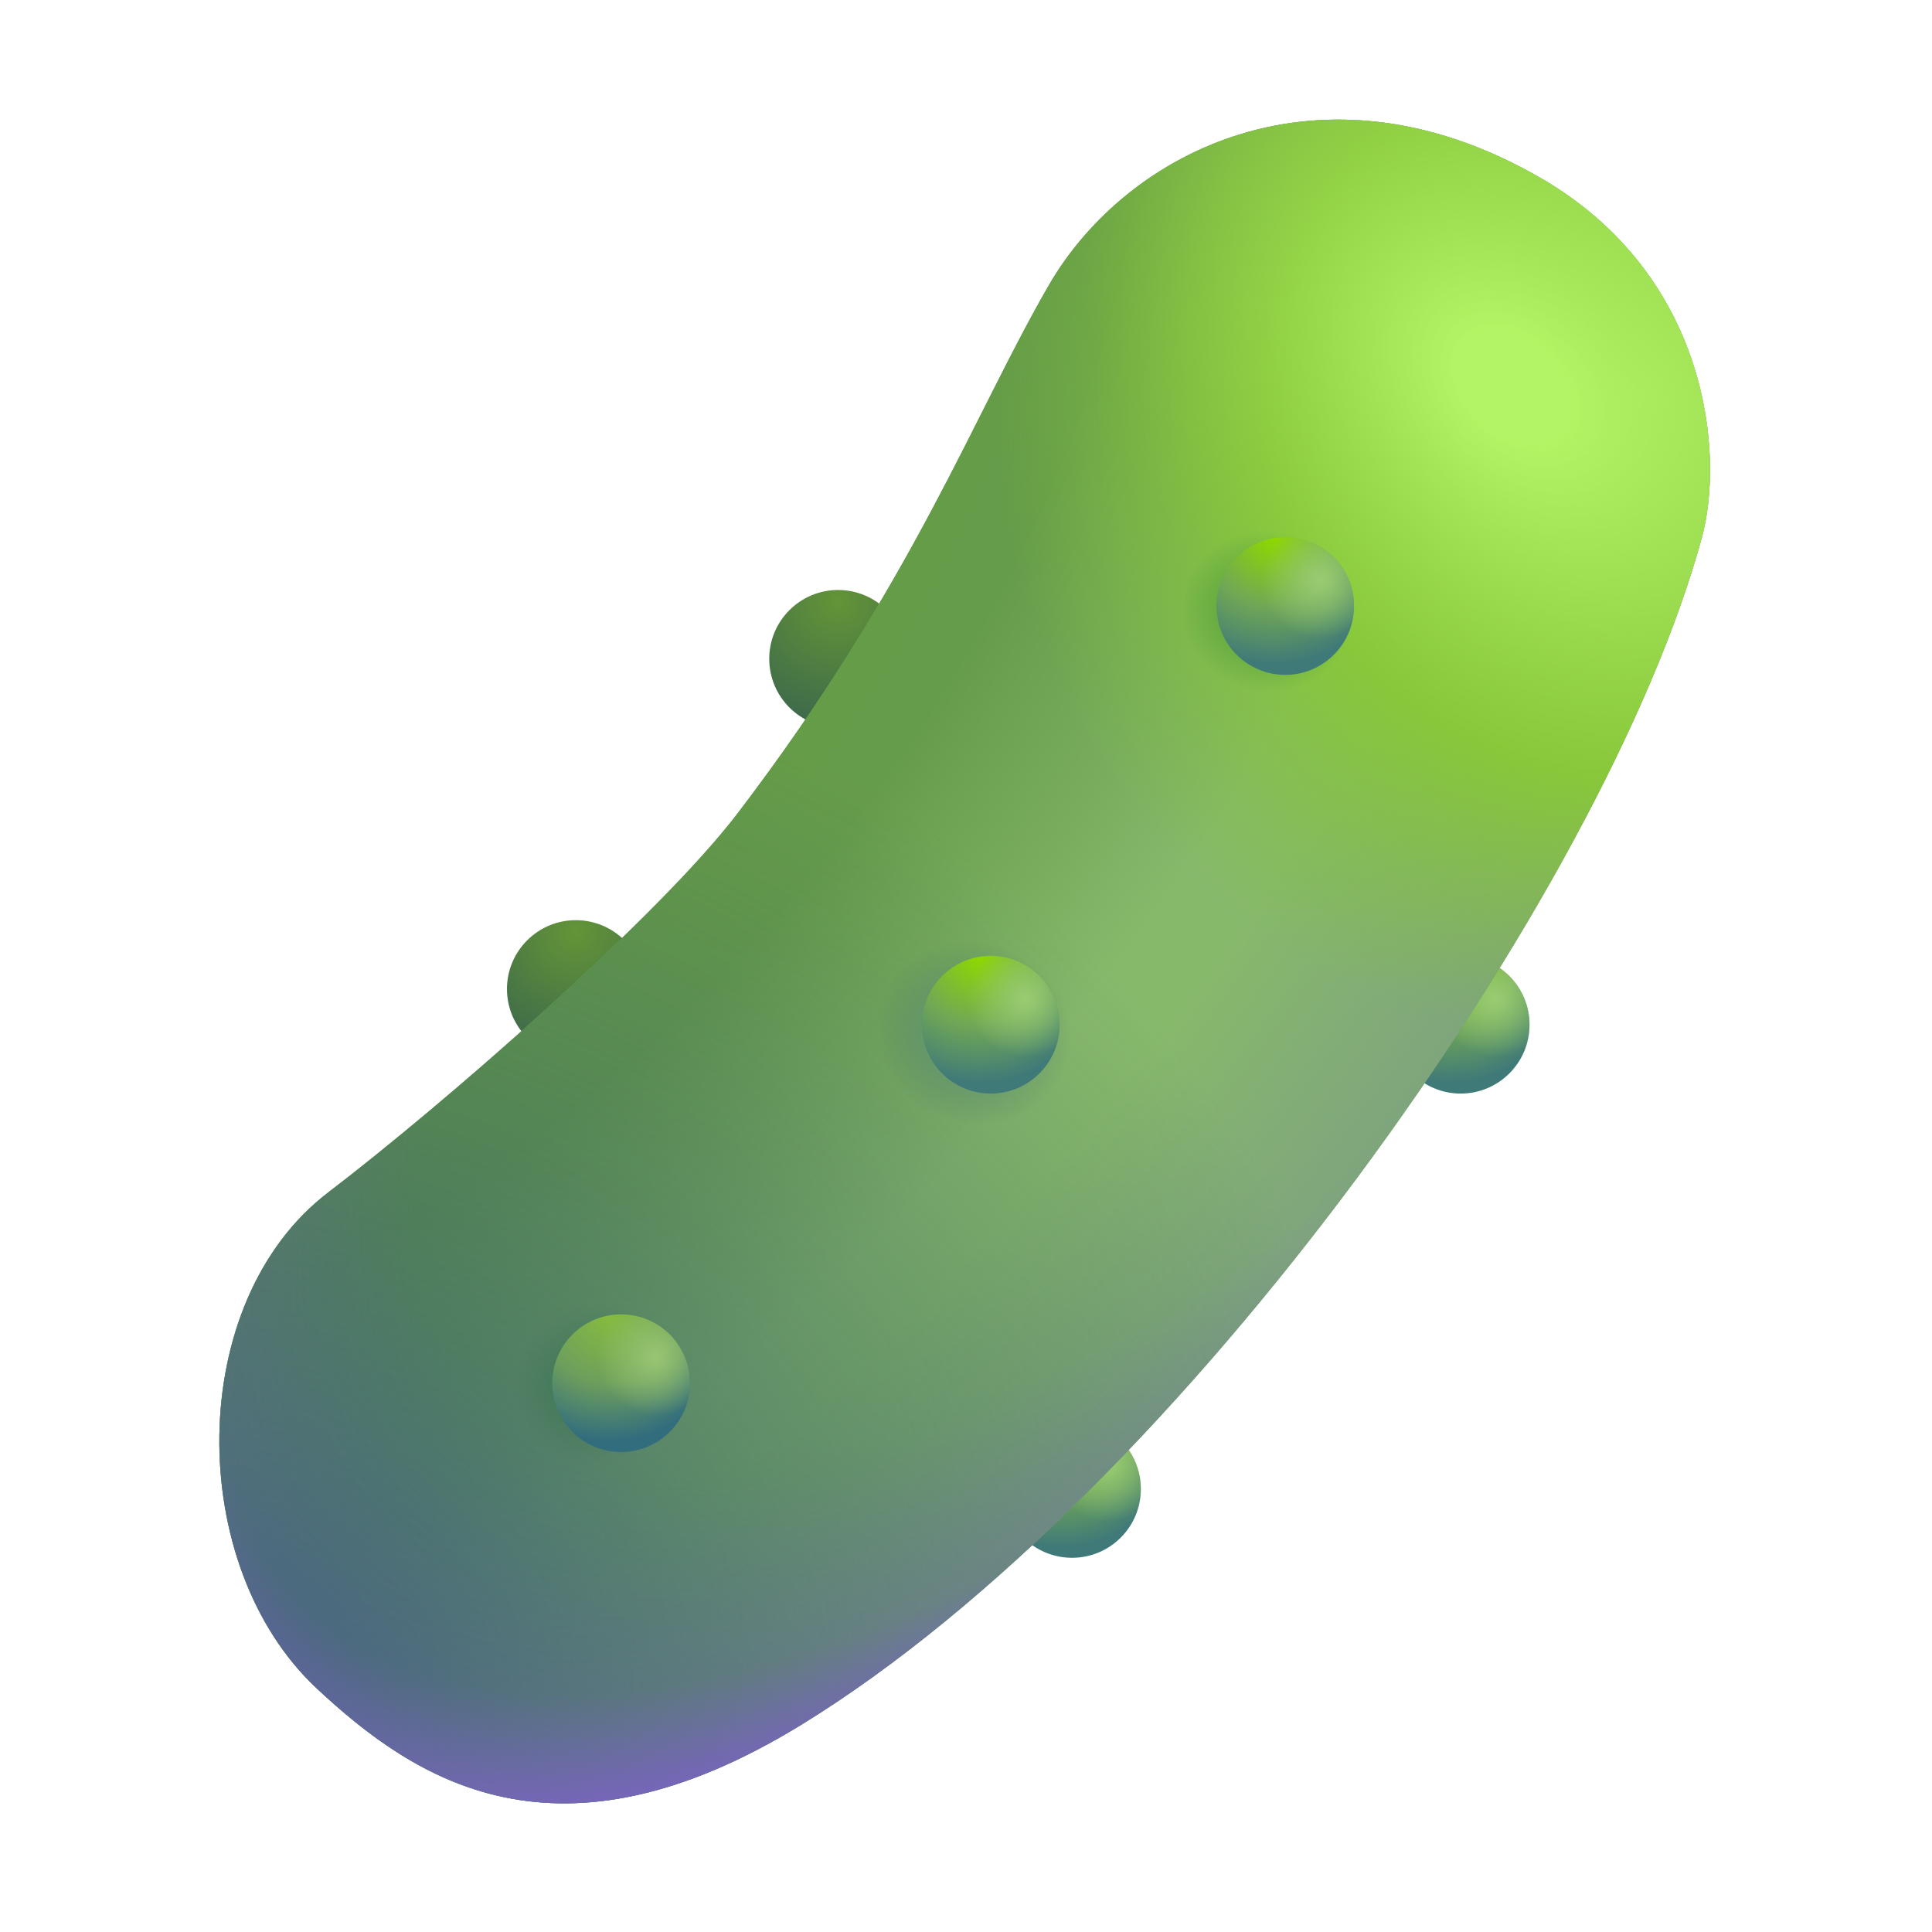 <svg width="32" height="32" viewBox="0 0 32 32" fill="none" xmlns="http://www.w3.org/2000/svg">
<path d="M13.881 12.053C14.511 12.053 15.021 11.542 15.021 10.912C15.021 10.283 14.511 9.772 13.881 9.772C13.252 9.772 12.741 10.283 12.741 10.912C12.741 11.542 13.252 12.053 13.881 12.053Z" fill="url(#paint0_radial_210_2480)"/>
<path d="M9.537 17.521C10.167 17.521 10.678 17.011 10.678 16.381C10.678 15.752 10.167 15.241 9.537 15.241C8.908 15.241 8.397 15.752 8.397 16.381C8.397 17.011 8.908 17.521 9.537 17.521Z" fill="url(#paint1_radial_210_2480)"/>
<path d="M17.756 25.802C18.386 25.802 18.896 25.292 18.896 24.663C18.896 24.033 18.386 23.523 17.756 23.523C17.127 23.523 16.616 24.033 16.616 24.663C16.616 25.292 17.127 25.802 17.756 25.802Z" fill="url(#paint2_radial_210_2480)"/>
<path d="M17.756 25.802C18.386 25.802 18.896 25.292 18.896 24.663C18.896 24.033 18.386 23.523 17.756 23.523C17.127 23.523 16.616 24.033 16.616 24.663C16.616 25.292 17.127 25.802 17.756 25.802Z" fill="url(#paint3_radial_210_2480)"/>
<path d="M24.194 18.113C24.823 18.113 25.334 17.602 25.334 16.973C25.334 16.343 24.823 15.832 24.194 15.832C23.564 15.832 23.054 16.343 23.054 16.973C23.054 17.602 23.564 18.113 24.194 18.113Z" fill="url(#paint4_radial_210_2480)"/>
<path d="M24.194 18.113C24.823 18.113 25.334 17.602 25.334 16.973C25.334 16.343 24.823 15.832 24.194 15.832C23.564 15.832 23.054 16.343 23.054 16.973C23.054 17.602 23.564 18.113 24.194 18.113Z" fill="url(#paint5_radial_210_2480)"/>
<path d="M5.437 19.75C7.337 18.3 10.911 15.184 12.219 13.469C15.125 9.656 16.125 6.875 17.375 4.719C18.653 2.514 21.871 0.851 25.5 2.938C28.312 4.555 28.562 7.531 28.187 8.906C26.584 14.787 19.57 24.699 13.281 28.562C9.226 31.054 6.875 29.484 5.25 27.969C3.065 25.931 3.062 21.562 5.437 19.75Z" fill="#6FA755"/>
<path d="M5.437 19.75C7.337 18.3 10.911 15.184 12.219 13.469C15.125 9.656 16.125 6.875 17.375 4.719C18.653 2.514 21.871 0.851 25.5 2.938C28.312 4.555 28.562 7.531 28.187 8.906C26.584 14.787 19.57 24.699 13.281 28.562C9.226 31.054 6.875 29.484 5.25 27.969C3.065 25.931 3.062 21.562 5.437 19.75Z" fill="url(#paint6_radial_210_2480)"/>
<path d="M5.437 19.75C7.337 18.3 10.911 15.184 12.219 13.469C15.125 9.656 16.125 6.875 17.375 4.719C18.653 2.514 21.871 0.851 25.5 2.938C28.312 4.555 28.562 7.531 28.187 8.906C26.584 14.787 19.57 24.699 13.281 28.562C9.226 31.054 6.875 29.484 5.25 27.969C3.065 25.931 3.062 21.562 5.437 19.75Z" fill="url(#paint7_radial_210_2480)"/>
<path d="M5.437 19.75C7.337 18.3 10.911 15.184 12.219 13.469C15.125 9.656 16.125 6.875 17.375 4.719C18.653 2.514 21.871 0.851 25.5 2.938C28.312 4.555 28.562 7.531 28.187 8.906C26.584 14.787 19.57 24.699 13.281 28.562C9.226 31.054 6.875 29.484 5.25 27.969C3.065 25.931 3.062 21.562 5.437 19.75Z" fill="url(#paint8_radial_210_2480)"/>
<path d="M5.437 19.75C7.337 18.3 10.911 15.184 12.219 13.469C15.125 9.656 16.125 6.875 17.375 4.719C18.653 2.514 21.871 0.851 25.5 2.938C28.312 4.555 28.562 7.531 28.187 8.906C26.584 14.787 19.57 24.699 13.281 28.562C9.226 31.054 6.875 29.484 5.25 27.969C3.065 25.931 3.062 21.562 5.437 19.75Z" fill="url(#paint9_radial_210_2480)"/>
<path d="M5.437 19.75C7.337 18.3 10.911 15.184 12.219 13.469C15.125 9.656 16.125 6.875 17.375 4.719C18.653 2.514 21.871 0.851 25.5 2.938C28.312 4.555 28.562 7.531 28.187 8.906C26.584 14.787 19.57 24.699 13.281 28.562C9.226 31.054 6.875 29.484 5.25 27.969C3.065 25.931 3.062 21.562 5.437 19.75Z" fill="url(#paint10_radial_210_2480)"/>
<path d="M5.437 19.75C7.337 18.3 10.911 15.184 12.219 13.469C15.125 9.656 16.125 6.875 17.375 4.719C18.653 2.514 21.871 0.851 25.5 2.938C28.312 4.555 28.562 7.531 28.187 8.906C26.584 14.787 19.57 24.699 13.281 28.562C9.226 31.054 6.875 29.484 5.25 27.969C3.065 25.931 3.062 21.562 5.437 19.75Z" fill="url(#paint11_radial_210_2480)"/>
<path d="M5.437 19.75C7.337 18.3 10.911 15.184 12.219 13.469C15.125 9.656 16.125 6.875 17.375 4.719C18.653 2.514 21.871 0.851 25.5 2.938C28.312 4.555 28.562 7.531 28.187 8.906C26.584 14.787 19.57 24.699 13.281 28.562C9.226 31.054 6.875 29.484 5.25 27.969C3.065 25.931 3.062 21.562 5.437 19.75Z" fill="url(#paint12_radial_210_2480)"/>
<path d="M5.437 19.75C7.337 18.3 10.911 15.184 12.219 13.469C15.125 9.656 16.125 6.875 17.375 4.719C18.653 2.514 21.871 0.851 25.5 2.938C28.312 4.555 28.562 7.531 28.187 8.906C26.584 14.787 19.57 24.699 13.281 28.562C9.226 31.054 6.875 29.484 5.25 27.969C3.065 25.931 3.062 21.562 5.437 19.75Z" fill="url(#paint13_radial_210_2480)"/>
<path d="M10.287 24.05C10.917 24.05 11.428 23.54 11.428 22.91C11.428 22.28 10.917 21.77 10.287 21.77C9.658 21.77 9.147 22.28 9.147 22.91C9.147 23.54 9.658 24.05 10.287 24.05Z" fill="url(#paint14_radial_210_2480)"/>
<path d="M10.287 24.05C10.917 24.05 11.428 23.54 11.428 22.91C11.428 22.28 10.917 21.77 10.287 21.77C9.658 21.77 9.147 22.28 9.147 22.91C9.147 23.54 9.658 24.05 10.287 24.05Z" fill="url(#paint15_radial_210_2480)"/>
<path d="M16.41 18.113C17.04 18.113 17.55 17.602 17.55 16.973C17.55 16.343 17.04 15.832 16.41 15.832C15.78 15.832 15.27 16.343 15.27 16.973C15.27 17.602 15.78 18.113 16.41 18.113Z" fill="url(#paint16_radial_210_2480)"/>
<path d="M16.41 18.113C17.04 18.113 17.55 17.602 17.55 16.973C17.55 16.343 17.04 15.832 16.41 15.832C15.78 15.832 15.27 16.343 15.27 16.973C15.27 17.602 15.78 18.113 16.41 18.113Z" fill="url(#paint17_radial_210_2480)"/>
<path d="M21.288 11.178C21.917 11.178 22.427 10.667 22.427 10.037C22.427 9.408 21.917 8.897 21.288 8.897C20.658 8.897 20.148 9.408 20.148 10.037C20.148 10.667 20.658 11.178 21.288 11.178Z" fill="url(#paint18_radial_210_2480)"/>
<path d="M21.288 11.178C21.917 11.178 22.427 10.667 22.427 10.037C22.427 9.408 21.917 8.897 21.288 8.897C20.658 8.897 20.148 9.408 20.148 10.037C20.148 10.667 20.658 11.178 21.288 11.178Z" fill="url(#paint19_radial_210_2480)"/>
<defs>
<radialGradient id="paint0_radial_210_2480" cx="0" cy="0" r="1" gradientUnits="userSpaceOnUse" gradientTransform="translate(13.881 9.969) rotate(90.116) scale(2.08)">
<stop offset="0.011" stop-color="#639437"/>
<stop offset="1" stop-color="#3D694B"/>
</radialGradient>
<radialGradient id="paint1_radial_210_2480" cx="0" cy="0" r="1" gradientUnits="userSpaceOnUse" gradientTransform="translate(9.537 15.438) rotate(90.116) scale(2.08)">
<stop offset="0.011" stop-color="#639437"/>
<stop offset="1" stop-color="#3D694B"/>
</radialGradient>
<radialGradient id="paint2_radial_210_2480" cx="0" cy="0" r="1" gradientUnits="userSpaceOnUse" gradientTransform="translate(17.562 23.523) rotate(97.999) scale(2.47 2.47)">
<stop offset="0.011" stop-color="#8ED800"/>
<stop offset="0.458" stop-color="#71A855"/>
<stop offset="0.847" stop-color="#407A78"/>
</radialGradient>
<radialGradient id="paint3_radial_210_2480" cx="0" cy="0" r="1" gradientUnits="userSpaceOnUse" gradientTransform="translate(18.328 24.234) rotate(126.206) scale(0.968)">
<stop stop-color="#9ACC73"/>
<stop offset="1" stop-color="#9ACC73" stop-opacity="0"/>
</radialGradient>
<radialGradient id="paint4_radial_210_2480" cx="0" cy="0" r="1" gradientUnits="userSpaceOnUse" gradientTransform="translate(24 15.832) rotate(97.999) scale(2.47 2.47)">
<stop offset="0.011" stop-color="#8ED800"/>
<stop offset="0.458" stop-color="#71A855"/>
<stop offset="0.847" stop-color="#407A78"/>
</radialGradient>
<radialGradient id="paint5_radial_210_2480" cx="0" cy="0" r="1" gradientUnits="userSpaceOnUse" gradientTransform="translate(24.766 16.544) rotate(126.206) scale(0.968)">
<stop stop-color="#9ACC73"/>
<stop offset="1" stop-color="#9ACC73" stop-opacity="0"/>
</radialGradient>
<radialGradient id="paint6_radial_210_2480" cx="0" cy="0" r="1" gradientUnits="userSpaceOnUse" gradientTransform="translate(6.125 8.5) rotate(130.064) scale(35.443 20.666)">
<stop stop-color="#67993C"/>
<stop offset="0.455" stop-color="#659C4A"/>
<stop offset="0.695" stop-color="#87B96B"/>
<stop offset="0.754" stop-color="#87B96B"/>
<stop offset="1" stop-color="#7D9F82"/>
</radialGradient>
<radialGradient id="paint7_radial_210_2480" cx="0" cy="0" r="1" gradientUnits="userSpaceOnUse" gradientTransform="translate(27.375 6.562) rotate(-138.937) scale(10.942 11.238)">
<stop stop-color="#B2F465"/>
<stop offset="0.572" stop-color="#88C839"/>
<stop offset="0.98" stop-color="#82C03B" stop-opacity="0"/>
</radialGradient>
<radialGradient id="paint8_radial_210_2480" cx="0" cy="0" r="1" gradientUnits="userSpaceOnUse" gradientTransform="translate(25.025 6.411) rotate(-134.665) scale(9.2 6.466)">
<stop offset="0.12" stop-color="#B2F465"/>
<stop offset="0.901" stop-color="#82C03B" stop-opacity="0"/>
</radialGradient>
<radialGradient id="paint9_radial_210_2480" cx="0" cy="0" r="1" gradientUnits="userSpaceOnUse" gradientTransform="translate(2.875 28.938) rotate(-15.73) scale(20.518 18.21)">
<stop offset="0.123" stop-color="#3A666D"/>
<stop offset="1" stop-color="#406A5E" stop-opacity="0"/>
</radialGradient>
<radialGradient id="paint10_radial_210_2480" cx="0" cy="0" r="1" gradientUnits="userSpaceOnUse" gradientTransform="translate(16.134 17.105) rotate(24.497) scale(1.625 1.512)">
<stop stop-color="#5796A0" stop-opacity="0.73"/>
<stop offset="1" stop-color="#406A5E" stop-opacity="0"/>
</radialGradient>
<radialGradient id="paint11_radial_210_2480" cx="0" cy="0" r="1" gradientUnits="userSpaceOnUse" gradientTransform="translate(20.983 10.132) rotate(12.171) scale(1.428 1.328)">
<stop stop-color="#4D8829" stop-opacity="0.73"/>
<stop offset="1" stop-color="#20853C" stop-opacity="0"/>
</radialGradient>
<radialGradient id="paint12_radial_210_2480" cx="0" cy="0" r="1" gradientUnits="userSpaceOnUse" gradientTransform="translate(9.895 22.906) rotate(-28.369) scale(1.401 1.304)">
<stop stop-color="#127A29" stop-opacity="0.73"/>
<stop offset="1" stop-color="#406A5E" stop-opacity="0"/>
</radialGradient>
<radialGradient id="paint13_radial_210_2480" cx="0" cy="0" r="1" gradientUnits="userSpaceOnUse" gradientTransform="translate(19.812 11.125) rotate(133.383) scale(29.755 14.148)">
<stop offset="0.559" stop-color="#7767BA" stop-opacity="0"/>
<stop offset="0.707" stop-color="#7767B9" stop-opacity="0.241"/>
<stop offset="0.785" stop-color="#7566B7"/>
</radialGradient>
<radialGradient id="paint14_radial_210_2480" cx="0" cy="0" r="1" gradientUnits="userSpaceOnUse" gradientTransform="translate(10.094 21.77) rotate(97.999) scale(2.47 2.47)">
<stop offset="0.011" stop-color="#86BB3F"/>
<stop offset="0.458" stop-color="#6E9F5C"/>
<stop offset="0.847" stop-color="#326D7E"/>
</radialGradient>
<radialGradient id="paint15_radial_210_2480" cx="0" cy="0" r="1" gradientUnits="userSpaceOnUse" gradientTransform="translate(10.859 22.482) rotate(126.206) scale(0.968)">
<stop stop-color="#99C574"/>
<stop offset="1" stop-color="#99C670" stop-opacity="0"/>
</radialGradient>
<radialGradient id="paint16_radial_210_2480" cx="0" cy="0" r="1" gradientUnits="userSpaceOnUse" gradientTransform="translate(16.216 15.832) rotate(97.999) scale(2.47 2.47)">
<stop offset="0.011" stop-color="#8ED800"/>
<stop offset="0.458" stop-color="#71A855"/>
<stop offset="0.847" stop-color="#407A78"/>
</radialGradient>
<radialGradient id="paint17_radial_210_2480" cx="0" cy="0" r="1" gradientUnits="userSpaceOnUse" gradientTransform="translate(16.982 16.544) rotate(126.206) scale(0.968)">
<stop stop-color="#9ACC73"/>
<stop offset="1" stop-color="#9ACC73" stop-opacity="0"/>
</radialGradient>
<radialGradient id="paint18_radial_210_2480" cx="0" cy="0" r="1" gradientUnits="userSpaceOnUse" gradientTransform="translate(21.094 8.897) rotate(97.999) scale(2.47 2.47)">
<stop offset="0.011" stop-color="#8ED800"/>
<stop offset="0.458" stop-color="#71A855"/>
<stop offset="0.847" stop-color="#407A78"/>
</radialGradient>
<radialGradient id="paint19_radial_210_2480" cx="0" cy="0" r="1" gradientUnits="userSpaceOnUse" gradientTransform="translate(21.859 9.609) rotate(126.206) scale(0.968)">
<stop stop-color="#9ACC73"/>
<stop offset="1" stop-color="#9ACC73" stop-opacity="0"/>
</radialGradient>
</defs>
</svg>
